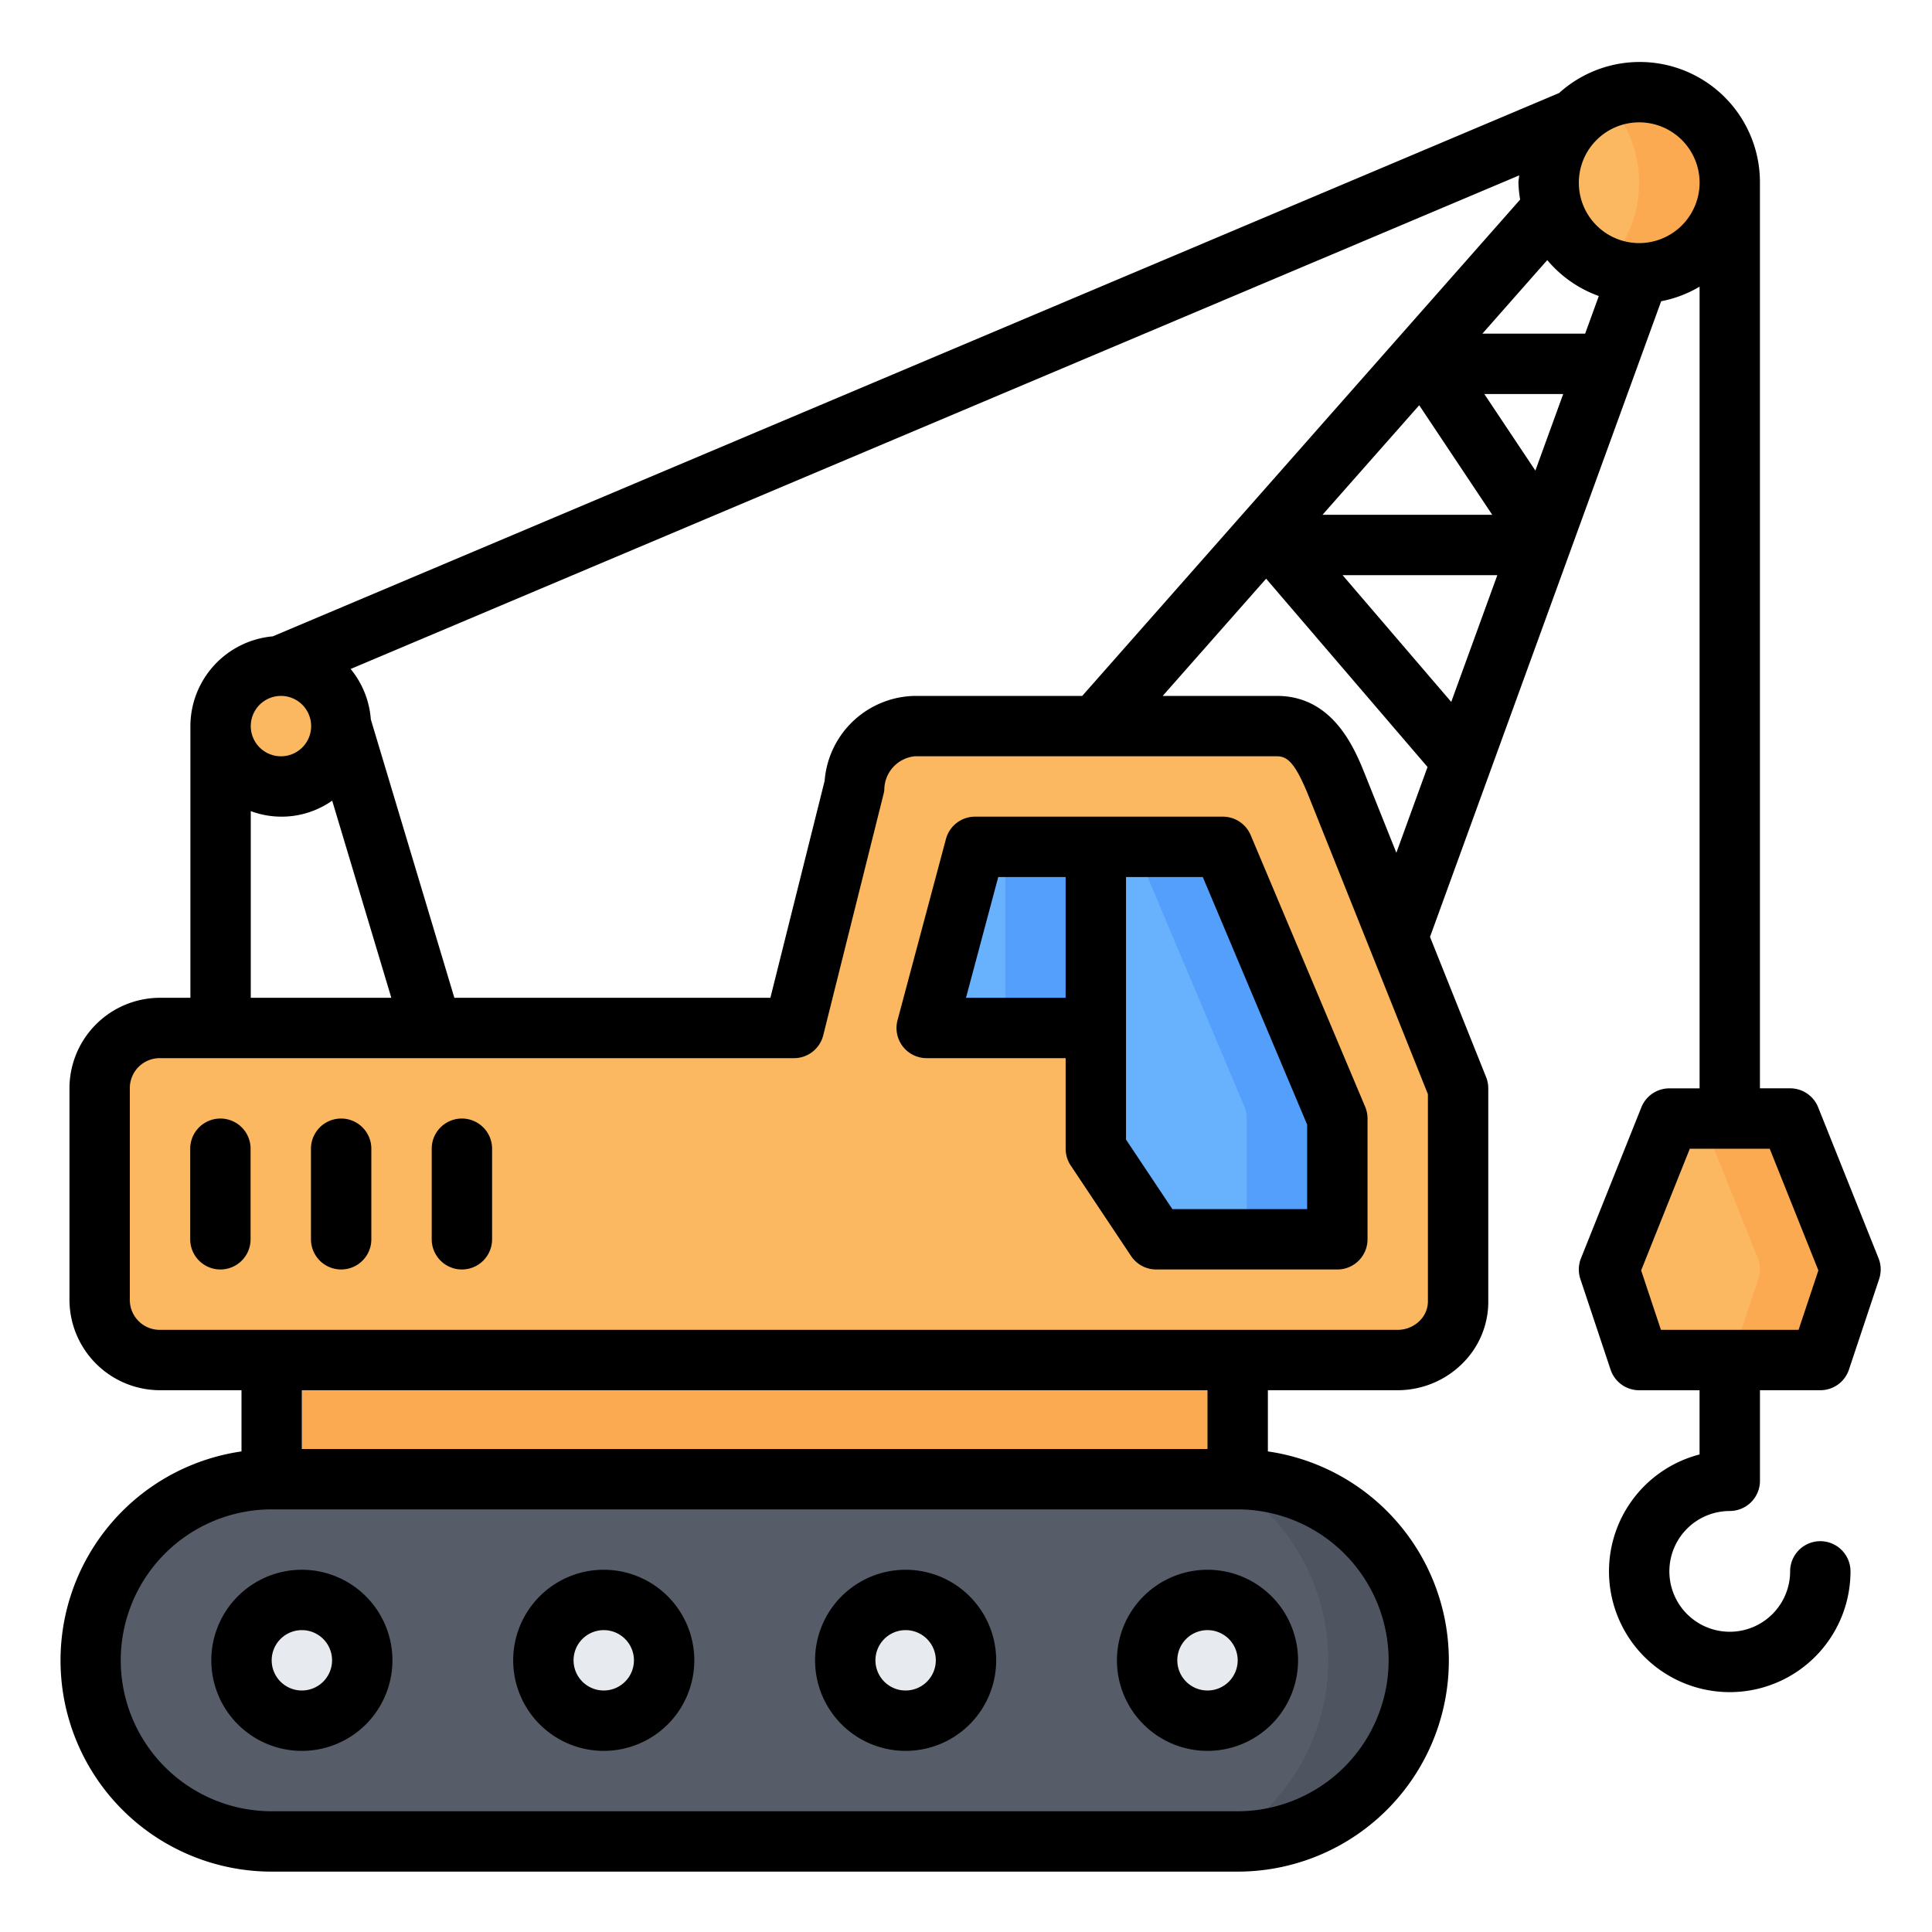 <svg xmlns="http://www.w3.org/2000/svg"  viewBox="0 0 64 64" width="100px" height="100px"><g data-name="27-Crane"><rect width="44" height="12" x="3" y="49" fill="#565d69" rx="6"/><path fill="#fcaa52" d="M10,45h31V49h-31Z"/><path fill="#e7eaef" d="M42,55a2,2,0,0,1-2,2H40a2,2,0,0,1-2-2v0a2,2,0,0,1,2-2H40a2,2,0,0,1,2,2Z"/><path fill="#e7eaef" d="M32,55a2,2,0,0,1-2,2h0a2,2,0,0,1-2-2v0a2,2,0,0,1,2-2H30a2,2,0,0,1,2,2Z"/><path fill="#e7eaef" d="M22,55a2,2,0,0,1-4,0v0a2,2,0,0,1,2-2H20A2,2,0,0,1,22,55Z"/><path fill="#e7eaef" d="M12,55a2,2,0,0,1-2,2h0a2,2,0,1,1,2-2Z"/><path fill="#fcb860" d="M28,26l-2,8H5a1.996,1.996,0,0,0-2,2v7a1.996,1.996,0,0,0,2,2H46a1.976,1.976,0,0,0,2-2V36L44,26c-.412-1.029-.892-2-2-2H30A2.089,2.089,0,0,0,28,26Z"/><path fill="#68b1fc" d="M32,28l-1.602,6h5.602v4l2,3H44V37l-3.793-9Z"/><path fill="#fcb860" d="M55,37H59l2,5-1,3H54l-1-3Z"/><path fill="#fcb860" d="M57,6a3,3,0,1,1-3-3A3,3,0,0,1,57,6Z"/><path fill="#fcb860" d="M11.006,24a2,2,0,1,1-2-2A2,2,0,0,1,11.006,24Z"/><rect width="2.697" height="6" x="33.303" y="28" fill="#539ffb"/><path fill="#539ffb" d="M37.572,28l3.653,8.662a1,1,0,0,1,.074.393v3.945h2.701v-4l-3.793-9Z"/><path fill="#fcaa52" d="M59,37H56.357l1.874,4.682a1,1,0,0,1,.015.687L57.372,45h2.628L61,42Z"/><path fill="#fcaa52" d="M54,3a2.97,2.97,0,0,0-.961.172A3.928,3.928,0,0,1,53.124,8.855a2.967,2.967,0,0,0,.876.145,3,3,0,1,0,0-6Z"/><path fill="#4e5460" d="M41,49h-.413a6.98,6.98,0,0,1-0,12H41a6,6,0,0,0,0-12Z"/><path d="M40.508,27.053h-8.207a.999.999,0,0,0-.966.742l-1.603,6a.999.999,0,0,0,.966,1.258h4.603v3a1.001,1.001,0,0,0,.168.555l2,3a1,1,0,0,0,.832.445h6a.999.999,0,0,0,1-1v-4a1.001,1.001,0,0,0-.078-.389l-3.793-9A1.001,1.001,0,0,0,40.508,27.053Zm-8.508,6,1.068-4h2.232v4Zm11.301,7H38.836L37.301,37.75V29.053h2.543l3.457,8.202Zm-35-2v3a1,1,0,0,1-2,0v-3a1,1,0,0,1,2,0Zm4,0v3a1,1,0,0,1-2,0v-3a1,1,0,0,1,2,0Zm4,0v3a1,1,0,0,1-2,0v-3a1,1,0,0,1,2,0Zm41,12a.999.999,0,0,0,1-1v-3h2a.999.999,0,0,0,.948-.684l1-3a.997.997,0,0,0-.02-.688l-2-5a1,1,0,0,0-.929-.629h-1v-30A3.982,3.982,0,0,0,51.648,3.081L9.037,21.08a2.994,2.994,0,0,0-2.73,2.973v9H5.301a3.003,3.003,0,0,0-3,3v7a3.003,3.003,0,0,0,3,3H8V48.08A6.996,6.996,0,0,0,9,62H41a6.996,6.996,0,0,0,1-13.92V46.053h4.301a3.045,3.045,0,0,0,2.173-.916,2.871,2.871,0,0,0,.827-2.084v-7a1.007,1.007,0,0,0-.071-.371l-1.859-4.646L55.028,9.979a3.948,3.948,0,0,0,1.273-.483V36.053h-1a1,1,0,0,0-.929.629l-2,5a.997.997,0,0,0-.02.688l1,3a.999.999,0,0,0,.948.684h2v2.127a4,4,0,1,0,5,3.873,1,1,0,0,0-2,0,2,2,0,1,1-2-2Zm-10.288-36.629,2.419,3.629h-5.622Zm2.588,5.629-1.527,4.199-3.599-4.199Zm-.431-6h2.613l-.922,2.536Zm-.065-2,2.15-2.437a3.986,3.986,0,0,0,1.708,1.19l-.453,1.247ZM50.357,6.611,35.85,23.053h-5.549a3.051,3.051,0,0,0-2.984,2.814l-1.797,7.186H15.051l-2.767-9.222a2.967,2.967,0,0,0-.669-1.67L50.325,5.81c-.005.082-.025.159-.025.242A3.944,3.944,0,0,0,50.357,6.611ZM9.307,23.053a1,1,0,1,1-1,1A1.001,1.001,0,0,1,9.307,23.053Zm-1,3.816a2.916,2.916,0,0,0,2.697-.346l1.959,6.53H8.307ZM46,55a5.006,5.006,0,0,1-5,5H9A5,5,0,0,1,9,50H41A5.006,5.006,0,0,1,46,55Zm-6-7H10V46.053H40Zm7.301-4.918a.905.905,0,0,1-.262.661,1.036,1.036,0,0,1-.738.31h-41a.99.99,0,0,1-1-1v-7a.99.99,0,0,1,1-1h21a1.0 1,0,0,0,.97-.758l2-8a.91.91,0,0,0,.023-.125,1.12,1.12,0,0,1,1.007-1.117h12c.347,0,.608.212,1.071,1.371l3.929,9.821ZM45.229,25.682c-.342-.854-1.051-2.629-2.929-2.629h-3.784l3.426-3.883,5.347,6.238-1.033,2.841ZM54.301,8.053a2,2,0,1,1,2-2A2.003,2.003,0,0,1,54.301,8.053ZM54.365,42.084l1.612-4.031H58.624L60.236,42.084l-.656,1.969h-4.559ZM37,55a3,3,0,1,0,3-3A3.003,3.003,0,0,0,37,55Zm4,0a1,1,0,1,1-1-1A1.001,1.001,0,0,1,41,55ZM30,52a3,3,0,1,0,3,3A3.003,3.003,0,0,0,30,52Zm0,4a1,1,0,1,1,1-1A1.001,1.001,0,0,1,30,56ZM20,52a3,3,0,1,0,3,3A3.003,3.003,0,0,0,20,52Zm0,4a1,1,0,1,1,1-1A1.001,1.001,0,0,1,20,56ZM10,52a3,3,0,1,0,3,3A3.003,3.003,0,0,0,10,52Zm0,4a1,1,0,1,1,1-1A1.001,1.001,0,0,1,10,56Z"/></g></svg>
